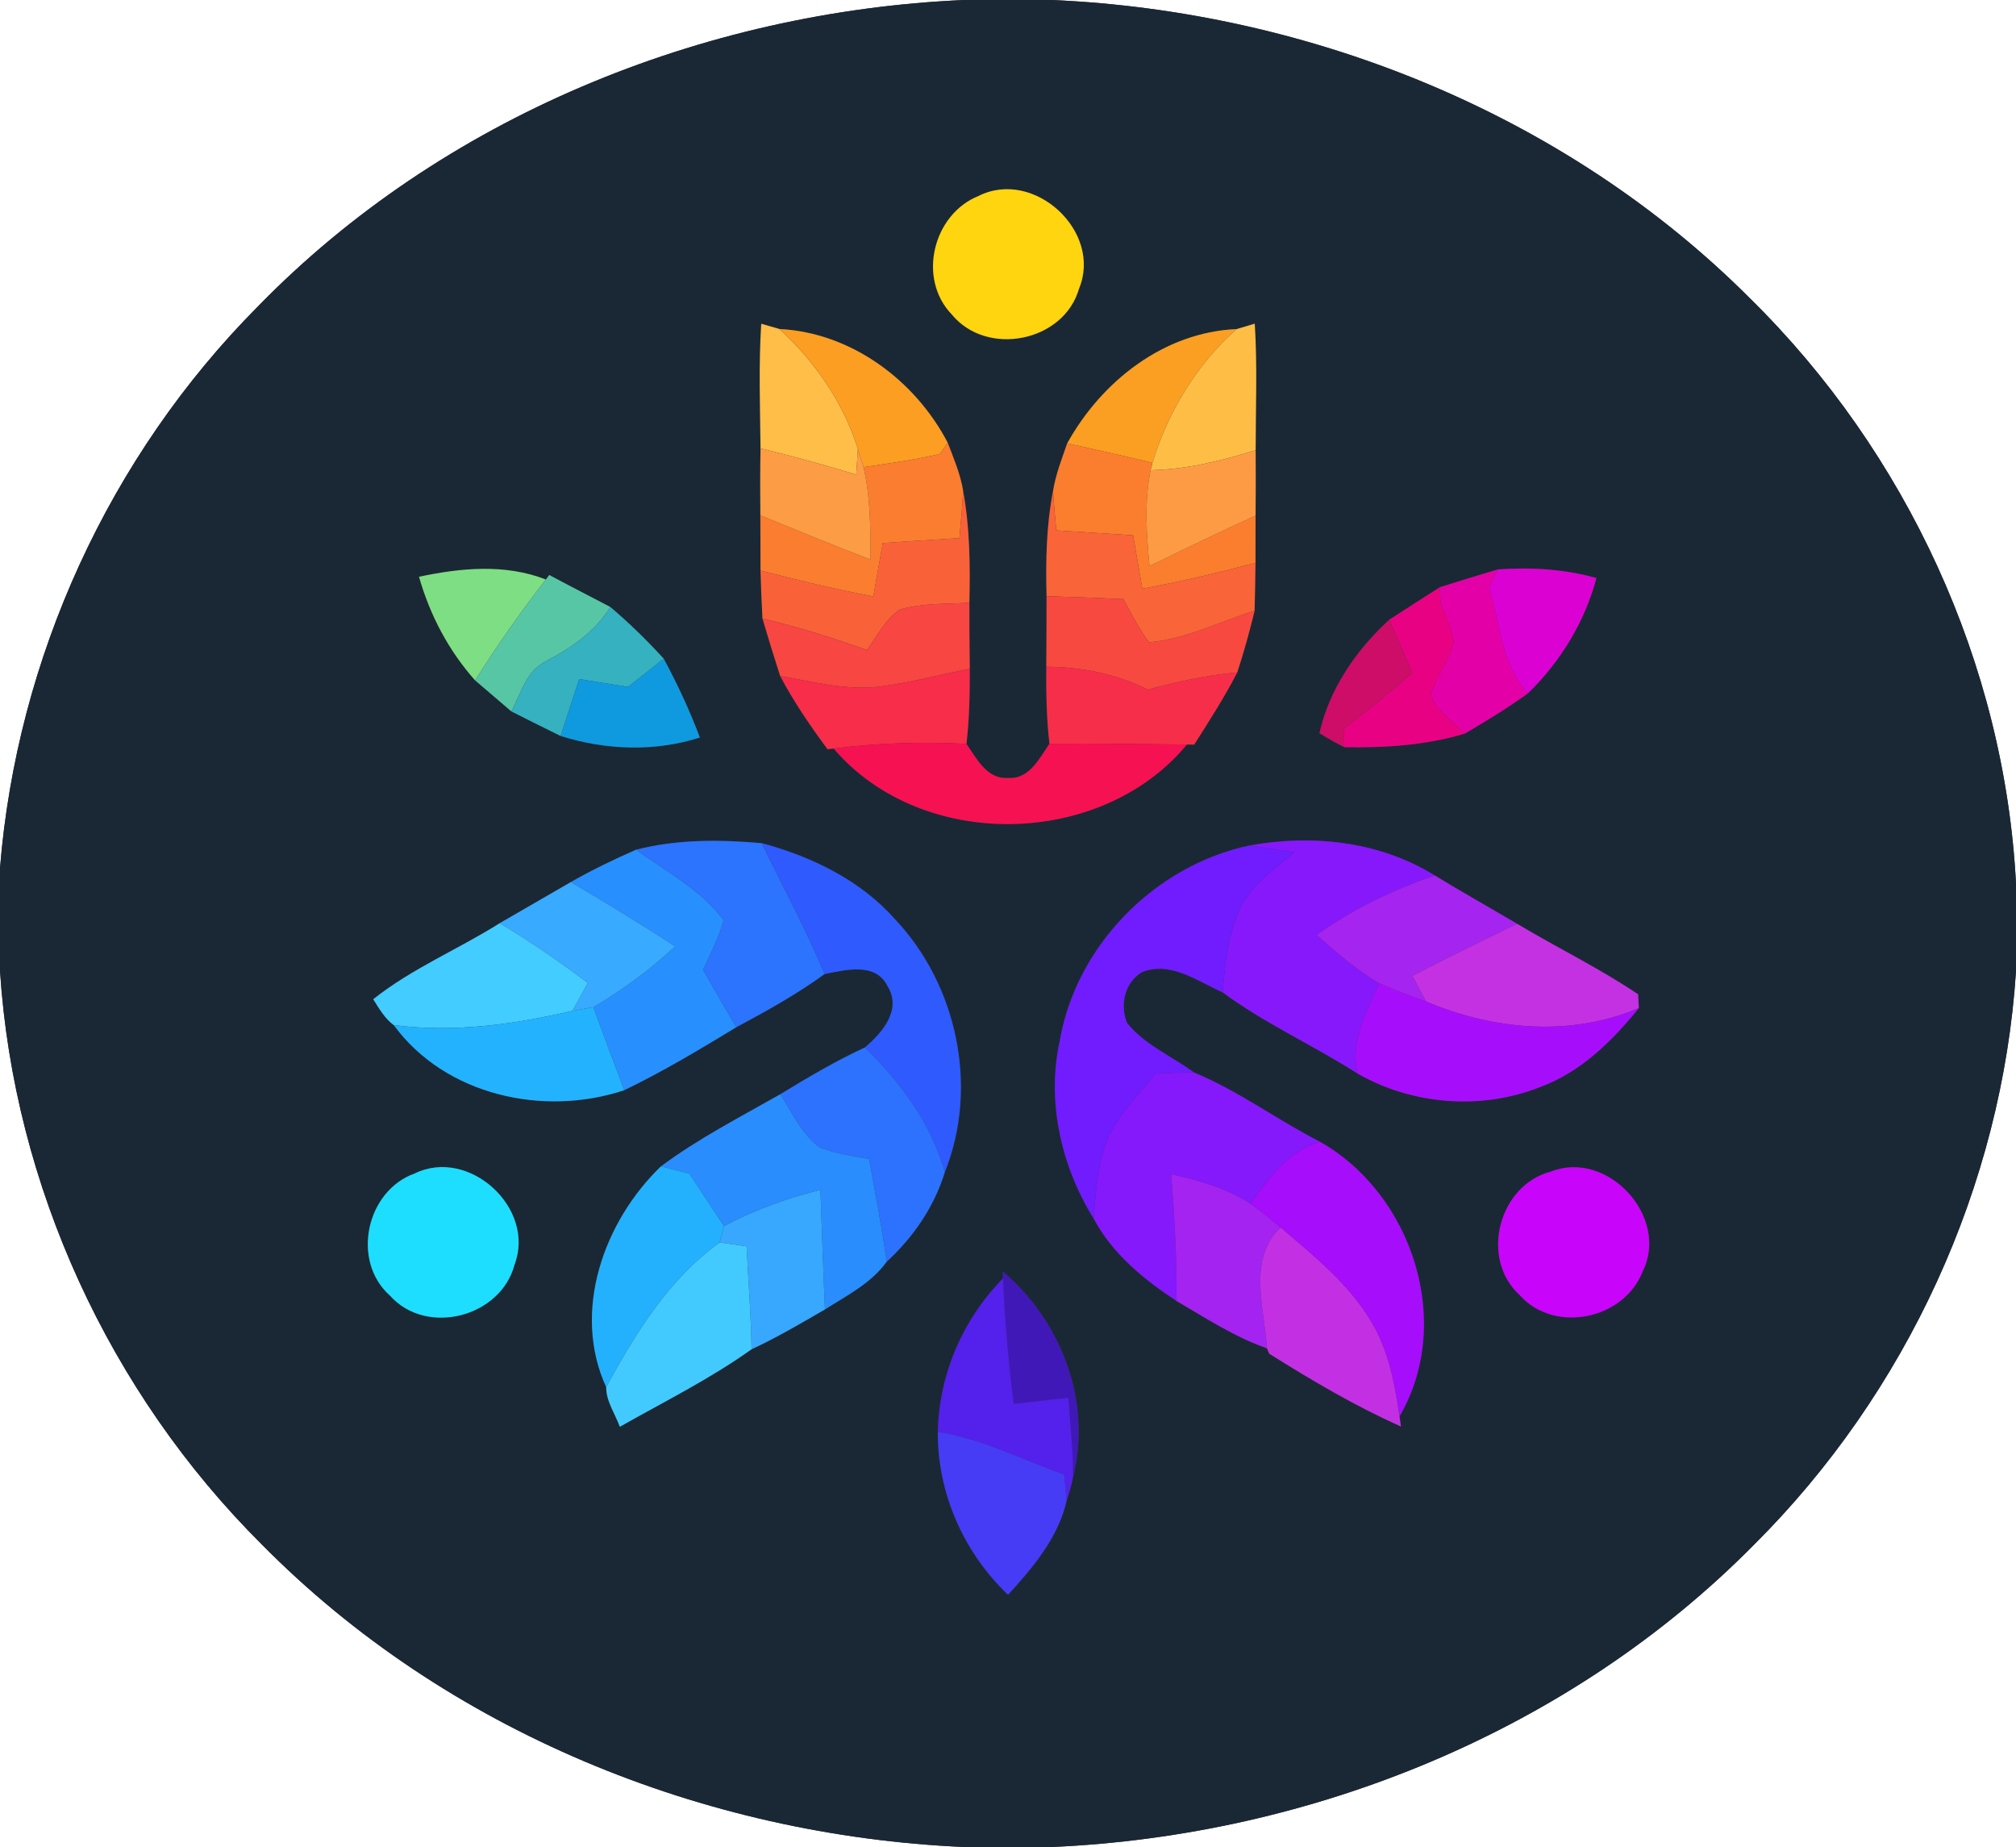 <?xml version="1.0" encoding="UTF-8" ?>
<!DOCTYPE svg PUBLIC "-//W3C//DTD SVG 1.1//EN" "http://www.w3.org/Graphics/SVG/1.1/DTD/svg11.dtd">
<svg width="250pt" height="229pt" viewBox="0 0 250 229" version="1.1" xmlns="http://www.w3.org/2000/svg">
<rect x="0" y="0" width="250" height="229" fill="#333333" stroke="none"/>
<g id="#ffffffff">
<path fill="#ffffff" opacity="1.00" d=" M 0.00 0.00 L 119.56 0.00 C 87.07 1.42 54.82 14.57 31.99 37.99 C 13.56 56.51 2.09 81.60 0.00 107.64 L 0.00 0.00 Z" />
<path fill="#ffffff" opacity="1.00" d=" M 130.45 0.00 L 250.00 0.00 L 250.00 109.57 C 248.60 82.35 236.41 56.06 217.01 36.99 C 194.25 14.19 162.47 1.41 130.45 0.00 Z" />
<path fill="#ffffff" opacity="1.00" d=" M 0.00 120.38 C 1.74 147.02 13.58 172.71 32.49 191.51 C 55.29 214.61 87.30 227.59 119.55 229.00 L 0.00 229.00 L 0.00 120.38 Z" />
<path fill="#ffffff" opacity="1.00" d=" M 217.51 191.52 C 236.41 172.72 248.27 147.04 250.00 120.41 L 250.00 229.00 L 130.44 229.00 C 162.69 227.58 194.71 214.62 217.51 191.52 Z" />
</g>
<g id="#1a2835ff">
<path fill="#1a2835" opacity="1.00" d=" M 119.56 0.00 L 130.45 0.00 C 162.47 1.41 194.25 14.19 217.01 36.99 C 236.41 56.06 248.60 82.35 250.00 109.57 L 250.00 120.41 C 248.27 147.04 236.41 172.72 217.51 191.52 C 194.71 214.62 162.69 227.58 130.44 229.00 L 119.55 229.00 C 87.30 227.59 55.29 214.61 32.49 191.51 C 13.58 172.71 1.74 147.02 0.00 120.38 L 0.00 107.64 C 2.09 81.60 13.56 56.51 31.99 37.99 C 54.82 14.57 87.07 1.42 119.56 0.00 M 121.34 24.30 C 115.70 26.57 113.73 34.54 118.03 38.99 C 122.37 44.28 131.91 42.41 133.81 35.79 C 136.75 28.68 128.20 20.84 121.34 24.30 M 94.40 40.14 C 94.07 45.28 94.26 50.44 94.31 55.59 C 94.26 58.36 94.26 61.13 94.29 63.90 C 94.29 66.18 94.30 68.46 94.31 70.74 C 94.36 72.72 94.45 74.70 94.55 76.68 C 95.25 79.07 95.98 81.45 96.75 83.82 C 98.43 87.01 100.47 89.99 102.62 92.89 L 103.38 92.81 C 114.27 105.57 136.53 105.18 147.19 92.31 L 148.09 92.32 C 149.95 89.39 151.84 86.46 153.43 83.37 C 154.25 80.86 154.96 78.30 155.58 75.73 C 155.63 73.75 155.67 71.77 155.69 69.79 C 155.70 67.84 155.70 65.89 155.70 63.94 C 155.73 61.23 155.73 58.52 155.71 55.81 C 155.71 50.58 155.93 45.35 155.60 40.13 C 155.04 40.30 153.91 40.64 153.35 40.80 C 144.32 41.19 136.60 47.28 132.34 54.97 C 131.67 56.90 130.92 58.82 130.59 60.85 C 129.75 65.15 129.67 69.55 129.78 73.92 C 129.78 76.84 129.77 79.75 129.75 82.67 C 129.72 85.85 129.77 89.04 130.14 92.21 C 128.89 94.03 127.62 96.66 125.00 96.45 C 122.39 96.65 121.11 94.04 119.85 92.23 C 120.21 89.14 120.27 86.02 120.26 82.91 C 120.22 80.19 120.21 77.46 120.21 74.74 C 120.32 70.10 120.27 65.44 119.44 60.86 C 119.10 58.79 118.27 56.84 117.53 54.90 C 113.48 47.14 105.56 41.24 96.66 40.79 C 96.10 40.63 94.96 40.30 94.40 40.14 M 51.96 71.51 C 53.31 76.25 55.63 80.67 58.92 84.36 C 60.42 85.64 61.92 86.92 63.42 88.21 C 65.44 89.24 67.48 90.24 69.52 91.25 C 75.11 93.01 81.18 93.24 86.79 91.44 C 85.53 88.08 84.01 84.83 82.31 81.67 C 80.24 79.40 78.04 77.25 75.69 75.26 C 73.17 73.93 70.62 72.64 68.11 71.29 L 67.69 71.85 C 62.64 69.88 57.14 70.41 51.96 71.51 M 178.56 72.80 C 176.47 74.13 174.38 75.47 172.30 76.82 C 168.18 80.58 164.86 85.39 163.62 90.90 C 164.62 91.53 165.65 92.11 166.71 92.64 C 171.74 92.73 176.79 92.42 181.64 90.96 C 184.31 89.40 186.97 87.78 189.48 85.96 C 193.52 82.03 196.51 77.13 197.97 71.67 C 193.99 70.55 189.85 70.31 185.74 70.60 C 183.34 71.31 180.95 72.05 178.56 72.80 M 78.88 105.35 C 76.12 106.56 73.40 107.87 70.79 109.36 C 67.85 111.07 64.90 112.75 61.97 114.46 C 56.81 117.71 51.07 120.08 46.28 123.89 C 47.01 125.04 47.71 126.28 48.83 127.10 C 55.22 135.82 67.42 138.50 77.41 135.17 C 82.20 132.86 86.77 130.12 91.31 127.36 C 95.07 125.35 98.81 123.27 102.27 120.76 C 104.89 120.27 108.57 119.25 110.07 122.28 C 111.86 125.22 109.42 128.03 107.25 129.87 C 103.62 131.55 100.17 133.59 96.76 135.67 C 91.75 138.52 86.60 141.16 81.96 144.61 C 74.86 151.45 70.88 162.62 75.17 171.98 C 75.16 173.74 76.28 175.28 76.86 176.90 C 82.35 173.79 88.06 170.96 93.20 167.29 C 96.34 165.84 99.31 164.08 102.30 162.35 C 105.01 160.63 108.04 159.10 109.96 156.43 C 113.25 153.41 115.86 149.61 117.17 145.32 C 121.38 134.80 118.73 122.19 111.00 113.98 C 106.69 109.12 100.67 106.21 94.48 104.54 C 89.27 104.08 83.97 104.04 78.88 105.35 M 154.88 104.84 C 143.19 107.34 133.45 117.24 131.41 129.07 C 129.77 136.60 131.60 144.61 135.63 151.10 C 137.94 155.45 141.86 158.64 145.91 161.31 C 149.55 163.43 153.10 165.77 157.11 167.17 L 157.40 167.84 C 162.66 171.14 168.04 174.33 173.73 176.86 L 173.55 175.61 C 180.34 163.99 175.16 148.07 163.69 141.56 C 158.39 138.86 153.56 135.23 148.04 132.96 C 145.29 130.92 141.95 129.56 139.77 126.84 C 138.84 124.60 139.47 121.80 141.63 120.52 C 145.18 119.13 148.50 121.66 151.62 123.04 C 156.86 126.92 162.87 129.59 168.35 133.11 C 175.14 136.99 183.69 137.68 190.97 134.78 C 196.02 132.94 199.91 129.08 203.23 124.99 C 203.21 124.56 203.16 123.71 203.14 123.28 C 198.33 120.04 193.10 117.51 188.14 114.54 C 184.74 112.53 181.29 110.60 177.92 108.54 C 171.05 104.29 162.73 103.41 154.88 104.84 M 51.43 145.49 C 45.40 147.64 43.52 156.33 48.35 160.63 C 52.88 165.72 62.11 163.31 63.81 156.79 C 66.47 149.80 58.17 142.20 51.43 145.49 M 192.32 145.26 C 185.86 146.93 183.47 156.02 188.44 160.56 C 192.74 165.41 201.38 163.61 203.70 157.65 C 207.09 150.88 199.32 142.48 192.32 145.26 M 124.34 157.64 L 124.38 158.51 C 119.39 163.58 116.45 170.39 116.30 177.52 C 116.24 185.15 119.51 192.47 125.00 197.73 C 128.10 194.35 131.21 190.66 132.27 186.08 C 132.60 185.09 132.88 184.09 133.08 183.07 C 135.42 173.77 131.58 163.72 124.34 157.64 Z" />
</g>
<g id="#fed50fff">
<path fill="#fed50f" opacity="1.00" d=" M 121.34 24.30 C 128.20 20.84 136.75 28.68 133.81 35.79 C 131.91 42.41 122.37 44.28 118.03 38.99 C 113.73 34.54 115.70 26.57 121.34 24.30 Z" />
</g>
<g id="#febe47ff">
<path fill="#febe47" opacity="1.00" d=" M 94.40 40.14 C 94.96 40.30 96.10 40.63 96.66 40.79 C 101.08 44.83 104.60 49.94 106.39 55.67 C 106.34 56.46 106.23 58.05 106.18 58.84 C 102.25 57.66 98.30 56.55 94.31 55.59 C 94.26 50.44 94.07 45.28 94.40 40.14 Z" />
</g>
<g id="#fc9e22ff">
<path fill="#fc9e22" opacity="1.00" d=" M 96.66 40.79 C 105.56 41.24 113.48 47.14 117.53 54.90 C 117.28 55.24 116.79 55.94 116.54 56.29 C 113.43 57.02 110.25 57.45 107.09 57.92 C 106.91 57.36 106.57 56.24 106.39 55.67 C 104.60 49.94 101.08 44.83 96.66 40.79 Z" />
</g>
<g id="#fb9f22ff">
<path fill="#fb9f22" opacity="1.00" d=" M 132.34 54.97 C 136.60 47.28 144.32 41.19 153.35 40.80 C 148.38 45.20 144.85 51.07 142.91 57.39 C 139.40 56.53 135.87 55.75 132.34 54.97 Z" />
</g>
<g id="#febe46ff">
<path fill="#febe46" opacity="1.00" d=" M 153.35 40.80 C 153.91 40.64 155.04 40.30 155.60 40.13 C 155.93 45.35 155.71 50.58 155.71 55.81 C 151.48 57.14 147.13 58.21 142.68 58.30 L 142.91 57.39 C 144.85 51.07 148.38 45.20 153.35 40.80 Z" />
</g>
<g id="#fb7d2fff">
<path fill="#fb7d2f" opacity="1.00" d=" M 117.53 54.90 C 118.27 56.84 119.10 58.79 119.44 60.86 C 119.34 62.81 119.15 64.77 118.98 66.72 C 115.81 66.91 112.64 67.12 109.47 67.33 C 109.08 69.54 108.69 71.75 108.30 73.96 C 103.60 73.07 98.94 71.94 94.31 70.74 C 94.30 68.46 94.29 66.18 94.29 63.90 C 98.84 65.74 103.36 67.64 107.95 69.38 C 107.95 65.55 107.96 61.68 107.09 57.92 C 110.25 57.45 113.43 57.02 116.54 56.29 C 116.79 55.94 117.28 55.24 117.53 54.90 Z" />
</g>
<g id="#fb7e2eff">
<path fill="#fb7e2e" opacity="1.00" d=" M 130.59 60.85 C 130.92 58.82 131.67 56.90 132.34 54.97 C 135.87 55.75 139.40 56.53 142.91 57.39 L 142.68 58.30 C 141.89 62.22 142.18 66.24 142.55 70.18 C 146.92 68.06 151.28 65.93 155.70 63.94 C 155.70 65.89 155.70 67.84 155.69 69.79 C 151.05 71.01 146.38 72.13 141.66 72.99 C 141.28 70.78 140.89 68.58 140.51 66.37 C 137.33 66.17 134.16 65.95 130.99 65.76 C 130.84 64.12 130.68 62.49 130.59 60.85 Z" />
</g>
<g id="#fc9c44ff">
<path fill="#fc9c44" opacity="1.00" d=" M 94.31 55.59 C 98.30 56.55 102.25 57.66 106.18 58.84 C 106.23 58.05 106.34 56.46 106.39 55.67 C 106.57 56.24 106.91 57.36 107.09 57.92 C 107.96 61.68 107.95 65.55 107.95 69.38 C 103.36 67.64 98.84 65.74 94.29 63.90 C 94.26 61.13 94.26 58.36 94.31 55.59 Z" />
</g>
<g id="#fd9b45ff">
<path fill="#fd9b45" opacity="1.00" d=" M 142.68 58.30 C 147.13 58.21 151.48 57.14 155.71 55.81 C 155.73 58.52 155.73 61.23 155.70 63.94 C 151.28 65.93 146.92 68.06 142.55 70.18 C 142.18 66.24 141.89 62.22 142.68 58.30 Z" />
</g>
<g id="#f96239ff">
<path fill="#f96239" opacity="1.00" d=" M 119.44 60.86 C 120.27 65.44 120.32 70.10 120.21 74.74 C 117.32 74.90 114.36 74.75 111.57 75.59 C 109.75 76.80 108.77 78.87 107.51 80.59 C 103.25 79.08 98.95 77.72 94.55 76.68 C 94.45 74.70 94.36 72.72 94.31 70.74 C 98.94 71.94 103.60 73.07 108.30 73.96 C 108.69 71.75 109.08 69.54 109.47 67.33 C 112.64 67.12 115.81 66.91 118.98 66.72 C 119.15 64.77 119.34 62.81 119.44 60.86 Z" />
</g>
<g id="#f96439ff">
<path fill="#f96439" opacity="1.00" d=" M 129.78 73.92 C 129.67 69.55 129.75 65.15 130.59 60.85 C 130.68 62.49 130.84 64.12 130.99 65.76 C 134.16 65.95 137.33 66.17 140.51 66.37 C 140.89 68.58 141.28 70.78 141.66 72.99 C 146.38 72.13 151.05 71.01 155.69 69.79 C 155.67 71.77 155.63 73.75 155.58 75.73 C 151.25 77.08 147.08 79.23 142.50 79.65 C 141.25 77.98 140.30 76.11 139.31 74.28 C 136.14 74.13 132.96 74.02 129.78 73.92 Z" />
</g>
<g id="#7ede83ff">
<path fill="#7ede83" opacity="1.00" d=" M 51.96 71.51 C 57.14 70.41 62.64 69.88 67.69 71.85 C 64.56 75.87 61.64 80.05 58.92 84.36 C 55.63 80.67 53.31 76.25 51.96 71.51 Z" />
</g>
<g id="#e301a7ff">
<path fill="#e301a7" opacity="1.00" d=" M 178.56 72.80 C 180.95 72.05 183.34 71.31 185.74 70.60 C 185.39 71.33 185.04 72.06 184.69 72.79 C 186.05 77.26 186.15 82.34 189.48 85.96 C 186.97 87.78 184.31 89.40 181.64 90.96 C 180.21 89.39 177.94 88.16 177.44 86.01 C 178.20 83.83 179.57 81.92 180.29 79.73 C 180.05 77.99 179.24 76.41 178.63 74.80 C 178.61 74.30 178.58 73.30 178.56 72.80 Z" />
</g>
<g id="#dc01d3ff">
<path fill="#dc01d3" opacity="1.00" d=" M 185.74 70.60 C 189.85 70.31 193.99 70.55 197.97 71.67 C 196.51 77.13 193.52 82.03 189.48 85.96 C 186.15 82.34 186.05 77.26 184.69 72.79 C 185.04 72.06 185.39 71.33 185.74 70.60 Z" />
</g>
<g id="#57c6a4ff">
<path fill="#57c6a4" opacity="1.00" d=" M 67.69 71.85 L 68.11 71.29 C 70.62 72.64 73.17 73.93 75.69 75.26 C 73.80 78.30 70.86 80.33 67.74 81.96 C 65.27 83.14 64.59 85.98 63.42 88.21 C 61.92 86.92 60.42 85.64 58.92 84.36 C 61.64 80.05 64.56 75.87 67.69 71.85 Z" />
</g>
<g id="#e80283ff">
<path fill="#e80283" opacity="1.00" d=" M 172.30 76.82 C 174.38 75.47 176.47 74.13 178.56 72.80 C 178.58 73.30 178.61 74.30 178.63 74.80 C 179.24 76.41 180.05 77.99 180.29 79.73 C 179.57 81.92 178.20 83.83 177.44 86.01 C 177.94 88.16 180.21 89.39 181.64 90.96 C 176.79 92.42 171.74 92.73 166.71 92.64 C 166.70 92.07 166.68 90.92 166.67 90.35 C 169.56 88.13 172.39 85.83 175.16 83.44 C 174.20 81.23 173.25 79.03 172.30 76.82 Z" />
</g>
<g id="#f84941ff">
<path fill="#f84941" opacity="1.00" d=" M 129.78 73.92 C 132.96 74.02 136.14 74.13 139.31 74.28 C 140.30 76.11 141.25 77.98 142.50 79.65 C 147.08 79.23 151.25 77.08 155.58 75.73 C 154.96 78.30 154.25 80.86 153.43 83.37 C 149.67 83.71 145.98 84.52 142.33 85.50 C 138.42 83.55 134.10 82.70 129.75 82.67 C 129.77 79.75 129.78 76.84 129.78 73.92 Z" />
</g>
<g id="#35b1c0ff">
<path fill="#35b1c0" opacity="1.00" d=" M 75.69 75.26 C 78.04 77.25 80.24 79.40 82.31 81.67 C 80.83 82.83 79.36 84.01 77.88 85.17 C 75.86 84.85 73.85 84.52 71.83 84.20 C 71.06 86.55 70.28 88.90 69.52 91.25 C 67.48 90.24 65.44 89.24 63.42 88.21 C 64.59 85.98 65.27 83.14 67.74 81.96 C 70.86 80.33 73.80 78.30 75.69 75.26 Z" />
</g>
<g id="#f84642ff">
<path fill="#f84642" opacity="1.00" d=" M 111.57 75.59 C 114.36 74.75 117.32 74.90 120.21 74.74 C 120.21 77.46 120.22 80.19 120.26 82.91 C 116.57 83.66 112.93 84.62 109.20 85.12 C 105.00 85.66 100.85 84.53 96.75 83.82 C 95.98 81.45 95.25 79.07 94.55 76.68 C 98.95 77.72 103.25 79.08 107.51 80.59 C 108.77 78.87 109.75 76.80 111.57 75.59 Z" />
</g>
<g id="#cd0d68ff">
<path fill="#cd0d68" opacity="1.00" d=" M 163.62 90.90 C 164.86 85.39 168.18 80.58 172.30 76.82 C 173.25 79.03 174.20 81.23 175.16 83.44 C 172.39 85.83 169.56 88.13 166.67 90.35 C 166.68 90.92 166.70 92.07 166.71 92.64 C 165.65 92.11 164.62 91.53 163.62 90.90 Z" />
</g>
<g id="#0f9adfff">
<path fill="#0f9adf" opacity="1.00" d=" M 77.88 85.17 C 79.36 84.01 80.83 82.83 82.31 81.67 C 84.01 84.83 85.53 88.08 86.79 91.44 C 81.18 93.24 75.11 93.01 69.52 91.25 C 70.28 88.90 71.06 86.55 71.83 84.20 C 73.85 84.52 75.86 84.85 77.88 85.17 Z" />
</g>
<g id="#f72d4aff">
<path fill="#f72d4a" opacity="1.00" d=" M 109.20 85.12 C 112.93 84.62 116.57 83.66 120.26 82.91 C 120.27 86.02 120.21 89.14 119.85 92.23 C 114.35 91.95 108.84 92.11 103.38 92.81 L 102.62 92.89 C 100.47 89.99 98.43 87.01 96.75 83.82 C 100.85 84.53 105.00 85.66 109.20 85.12 Z" />
</g>
<g id="#f72e49ff">
<path fill="#f72e49" opacity="1.00" d=" M 129.75 82.67 C 134.10 82.70 138.42 83.55 142.33 85.50 C 145.98 84.52 149.67 83.71 153.43 83.37 C 151.84 86.46 149.95 89.39 148.09 92.32 L 147.19 92.31 C 141.50 92.26 135.82 92.17 130.14 92.21 C 129.77 89.04 129.72 85.85 129.75 82.67 Z" />
</g>
<g id="#f61152ff">
<path fill="#f61152" opacity="1.00" d=" M 103.38 92.81 C 108.84 92.11 114.35 91.95 119.85 92.23 C 121.11 94.04 122.39 96.65 125.00 96.45 C 127.62 96.66 128.89 94.03 130.14 92.21 C 135.82 92.17 141.50 92.26 147.19 92.31 C 136.53 105.18 114.27 105.57 103.38 92.81 Z" />
</g>
<g id="#2c73feff">
<path fill="#2c73fe" opacity="1.00" d=" M 78.88 105.35 C 83.97 104.04 89.27 104.08 94.48 104.54 C 97.09 109.94 99.97 115.21 102.27 120.76 C 98.81 123.27 95.07 125.35 91.31 127.36 C 89.92 125.00 88.53 122.63 87.18 120.24 C 88.11 118.23 89.16 116.24 89.73 114.08 C 86.92 110.30 82.62 108.07 78.88 105.35 Z" />
</g>
<g id="#8718fcff">
<path fill="#8718fc" opacity="1.00" d=" M 154.88 104.84 C 162.73 103.41 171.05 104.29 177.92 108.54 C 172.73 110.33 167.74 112.72 163.27 115.92 C 165.72 118.09 168.21 120.25 171.04 121.92 C 169.46 125.41 167.38 129.13 168.35 133.11 C 162.87 129.59 156.86 126.92 151.62 123.04 C 151.88 119.61 152.30 116.14 153.62 112.94 C 154.99 109.80 157.98 107.85 160.47 105.67 C 158.61 105.37 156.75 105.06 154.88 104.84 Z" />
</g>
<g id="#2f5afdff">
<path fill="#2f5afd" opacity="1.00" d=" M 102.27 120.76 C 99.97 115.21 97.09 109.94 94.48 104.54 C 100.67 106.21 106.69 109.12 111.00 113.98 C 118.73 122.19 121.38 134.80 117.17 145.32 C 115.46 139.29 111.69 134.18 107.25 129.87 C 109.42 128.03 111.86 125.22 110.07 122.28 C 108.57 119.25 104.89 120.27 102.27 120.76 Z" />
</g>
<g id="#701cfeff">
<path fill="#701cfe" opacity="1.00" d=" M 131.41 129.07 C 133.45 117.24 143.19 107.34 154.88 104.84 C 156.75 105.06 158.61 105.37 160.47 105.67 C 157.98 107.85 154.99 109.80 153.62 112.94 C 152.30 116.14 151.88 119.61 151.62 123.04 C 148.50 121.66 145.18 119.13 141.63 120.52 C 139.47 121.80 138.84 124.60 139.77 126.84 C 141.95 129.56 145.29 130.92 148.04 132.96 C 146.47 132.97 144.89 133.04 143.32 133.11 C 141.18 135.69 138.73 138.13 137.36 141.24 C 136.10 144.37 135.86 147.78 135.63 151.10 C 131.60 144.61 129.77 136.60 131.41 129.07 Z" />
</g>
<g id="#288ffeff">
<path fill="#288ffe" opacity="1.00" d=" M 70.79 109.36 C 73.40 107.87 76.12 106.56 78.88 105.35 C 82.62 108.07 86.92 110.30 89.73 114.08 C 89.16 116.24 88.11 118.23 87.18 120.24 C 88.53 122.63 89.92 125.00 91.31 127.36 C 86.77 130.12 82.20 132.86 77.41 135.17 C 76.12 131.75 74.83 128.32 73.58 124.88 C 77.23 122.74 80.63 120.21 83.73 117.34 C 79.49 114.56 75.15 111.94 70.79 109.36 Z" />
</g>
<g id="#a624efff">
<path fill="#a624ef" opacity="1.00" d=" M 163.27 115.92 C 167.74 112.72 172.73 110.33 177.92 108.54 C 181.29 110.60 184.74 112.53 188.14 114.54 C 183.78 116.63 179.45 118.78 175.15 120.99 C 175.72 122.05 176.29 123.12 176.86 124.18 C 174.90 123.49 172.94 122.77 171.04 121.92 C 168.21 120.25 165.72 118.09 163.27 115.92 Z" />
</g>
<g id="#38aaffff">
<path fill="#38aaff" opacity="1.00" d=" M 61.97 114.46 C 64.90 112.75 67.85 111.07 70.79 109.36 C 75.15 111.94 79.49 114.56 83.73 117.34 C 80.63 120.21 77.23 122.74 73.58 124.88 C 72.94 124.99 71.64 125.22 70.99 125.33 C 71.63 124.18 72.26 123.02 72.90 121.87 C 69.39 119.22 65.75 116.73 61.97 114.46 Z" />
</g>
<g id="#43ccffff">
<path fill="#43ccff" opacity="1.00" d=" M 46.28 123.89 C 51.07 120.08 56.81 117.71 61.97 114.46 C 65.75 116.73 69.39 119.22 72.90 121.87 C 72.26 123.02 71.63 124.18 70.99 125.33 C 63.74 127.02 56.28 128.06 48.83 127.10 C 47.71 126.28 47.01 125.04 46.28 123.89 Z" />
</g>
<g id="#c431e3ff">
<path fill="#c431e3" opacity="1.00" d=" M 175.15 120.99 C 179.45 118.78 183.78 116.63 188.14 114.54 C 193.10 117.51 198.33 120.04 203.14 123.28 C 203.16 123.71 203.21 124.56 203.23 124.99 C 194.74 128.59 185.21 127.71 176.86 124.18 C 176.29 123.12 175.72 122.05 175.15 120.99 Z" />
</g>
<g id="#a60efbff">
<path fill="#a60efb" opacity="1.00" d=" M 171.04 121.92 C 172.94 122.77 174.90 123.49 176.86 124.18 C 185.21 127.71 194.74 128.59 203.23 124.99 C 199.91 129.08 196.02 132.94 190.97 134.78 C 183.69 137.68 175.14 136.99 168.35 133.11 C 167.38 129.13 169.46 125.41 171.04 121.92 Z" />
</g>
<g id="#23b3feff">
<path fill="#23b3fe" opacity="1.00" d=" M 48.83 127.10 C 56.28 128.06 63.74 127.02 70.99 125.33 C 71.64 125.22 72.94 124.99 73.58 124.88 C 74.83 128.32 76.12 131.75 77.41 135.17 C 67.42 138.50 55.22 135.82 48.83 127.10 Z" />
</g>
<g id="#2c72feff">
<path fill="#2c72fe" opacity="1.00" d=" M 96.76 135.67 C 100.17 133.59 103.62 131.55 107.25 129.87 C 111.69 134.18 115.46 139.29 117.17 145.32 C 115.86 149.61 113.25 153.41 109.96 156.43 C 109.36 152.17 108.54 147.94 107.78 143.71 C 105.72 143.29 103.60 143.04 101.63 142.26 C 99.40 140.60 98.25 137.94 96.76 135.67 Z" />
</g>
<g id="#8618fcff">
<path fill="#8618fc" opacity="1.00" d=" M 143.32 133.11 C 144.89 133.04 146.47 132.97 148.04 132.96 C 153.56 135.23 158.39 138.86 163.69 141.56 C 159.73 142.64 157.35 146.10 155.06 149.23 C 152.09 147.30 148.65 146.36 145.24 145.58 C 145.64 150.81 145.94 156.06 145.91 161.31 C 141.86 158.64 137.94 155.45 135.63 151.10 C 135.86 147.78 136.10 144.37 137.36 141.24 C 138.73 138.13 141.18 135.69 143.32 133.11 Z" />
</g>
<g id="#298dfeff">
<path fill="#298dfe" opacity="1.00" d=" M 81.96 144.61 C 86.60 141.16 91.75 138.52 96.76 135.67 C 98.25 137.94 99.40 140.60 101.63 142.26 C 103.60 143.04 105.72 143.29 107.78 143.71 C 108.54 147.94 109.36 152.17 109.96 156.43 C 108.04 159.10 105.01 160.63 102.30 162.35 C 102.08 157.41 101.93 152.47 101.74 147.53 C 97.59 148.54 93.56 150.01 89.79 152.01 C 88.34 149.85 86.91 147.69 85.49 145.52 C 84.31 145.22 83.14 144.92 81.96 144.61 Z" />
</g>
<g id="#a50dfbff">
<path fill="#a50dfb" opacity="1.00" d=" M 155.06 149.23 C 157.35 146.10 159.73 142.64 163.69 141.56 C 175.16 148.07 180.34 163.99 173.55 175.61 C 172.95 171.59 172.20 167.47 170.08 163.94 C 167.28 159.20 162.92 155.71 158.80 152.19 C 157.58 151.17 156.34 150.16 155.06 149.23 Z" />
</g>
<g id="#1ddeffff">
<path fill="#1ddeff" opacity="1.00" d=" M 51.43 145.49 C 58.17 142.20 66.47 149.80 63.81 156.79 C 62.11 163.31 52.88 165.72 48.35 160.63 C 43.52 156.33 45.40 147.64 51.43 145.49 Z" />
</g>
<g id="#23b1feff">
<path fill="#23b1fe" opacity="1.00" d=" M 75.17 171.98 C 70.88 162.62 74.86 151.45 81.96 144.61 C 83.14 144.92 84.31 145.22 85.49 145.52 C 86.91 147.69 88.34 149.85 89.79 152.01 C 89.65 152.52 89.38 153.54 89.24 154.05 C 82.92 158.59 78.83 165.28 75.17 171.98 Z" />
</g>
<g id="#c804faff">
<path fill="#c804fa" opacity="1.00" d=" M 192.32 145.26 C 199.32 142.48 207.09 150.88 203.70 157.65 C 201.38 163.61 192.74 165.41 188.44 160.56 C 183.47 156.02 185.86 146.93 192.32 145.26 Z" />
</g>
<g id="#a423f1ff">
<path fill="#a423f1" opacity="1.00" d=" M 145.24 145.58 C 148.65 146.36 152.09 147.30 155.06 149.23 C 156.34 150.16 157.58 151.17 158.80 152.19 C 154.65 156.15 156.83 162.21 157.11 167.17 C 153.10 165.77 149.55 163.43 145.91 161.31 C 145.94 156.06 145.64 150.81 145.24 145.58 Z" />
</g>
<g id="#37a8feff">
<path fill="#37a8fe" opacity="1.00" d=" M 89.79 152.01 C 93.56 150.01 97.59 148.54 101.74 147.53 C 101.93 152.47 102.08 157.41 102.30 162.35 C 99.31 164.08 96.34 165.84 93.20 167.29 C 93.13 163.02 92.80 158.78 92.58 154.52 C 91.46 154.36 90.35 154.21 89.24 154.05 C 89.38 153.54 89.65 152.52 89.79 152.01 Z" />
</g>
<g id="#c330e4ff">
<path fill="#c330e4" opacity="1.00" d=" M 157.11 167.17 C 156.83 162.21 154.65 156.15 158.80 152.19 C 162.92 155.71 167.28 159.20 170.08 163.94 C 172.20 167.47 172.95 171.59 173.55 175.61 L 173.73 176.86 C 168.04 174.33 162.66 171.14 157.40 167.84 L 157.11 167.17 Z" />
</g>
<g id="#42caffff">
<path fill="#42caff" opacity="1.00" d=" M 89.24 154.05 C 90.35 154.21 91.46 154.36 92.58 154.52 C 92.80 158.78 93.13 163.02 93.20 167.29 C 88.06 170.96 82.35 173.79 76.86 176.90 C 76.28 175.28 75.16 173.74 75.17 171.98 C 78.83 165.28 82.92 158.59 89.24 154.05 Z" />
</g>
<g id="#4118b8ff">
<path fill="#4118b8" opacity="1.00" d=" M 124.34 157.64 C 131.58 163.72 135.42 173.77 133.08 183.07 C 133.06 179.80 132.72 176.55 132.48 173.30 C 130.22 173.56 127.96 173.80 125.70 174.06 C 125.06 168.89 124.60 163.71 124.38 158.51 L 124.34 157.64 Z" />
</g>
<g id="#5420ecff">
<path fill="#5420ec" opacity="1.00" d=" M 116.30 177.52 C 116.45 170.39 119.39 163.58 124.38 158.51 C 124.60 163.71 125.06 168.89 125.70 174.06 C 127.96 173.80 130.22 173.56 132.48 173.30 C 132.72 176.55 133.06 179.80 133.08 183.07 C 132.88 184.09 132.60 185.09 132.27 186.08 C 132.18 184.99 132.07 183.90 131.96 182.82 C 126.76 180.98 121.80 178.40 116.30 177.52 Z" />
</g>
<g id="#463cf5ff">
<path fill="#463cf5" opacity="1.00" d=" M 116.30 177.52 C 121.80 178.40 126.76 180.98 131.96 182.82 C 132.07 183.90 132.18 184.99 132.27 186.08 C 131.21 190.66 128.10 194.35 125.00 197.73 C 119.51 192.47 116.24 185.15 116.30 177.52 Z" />
</g>
</svg>

